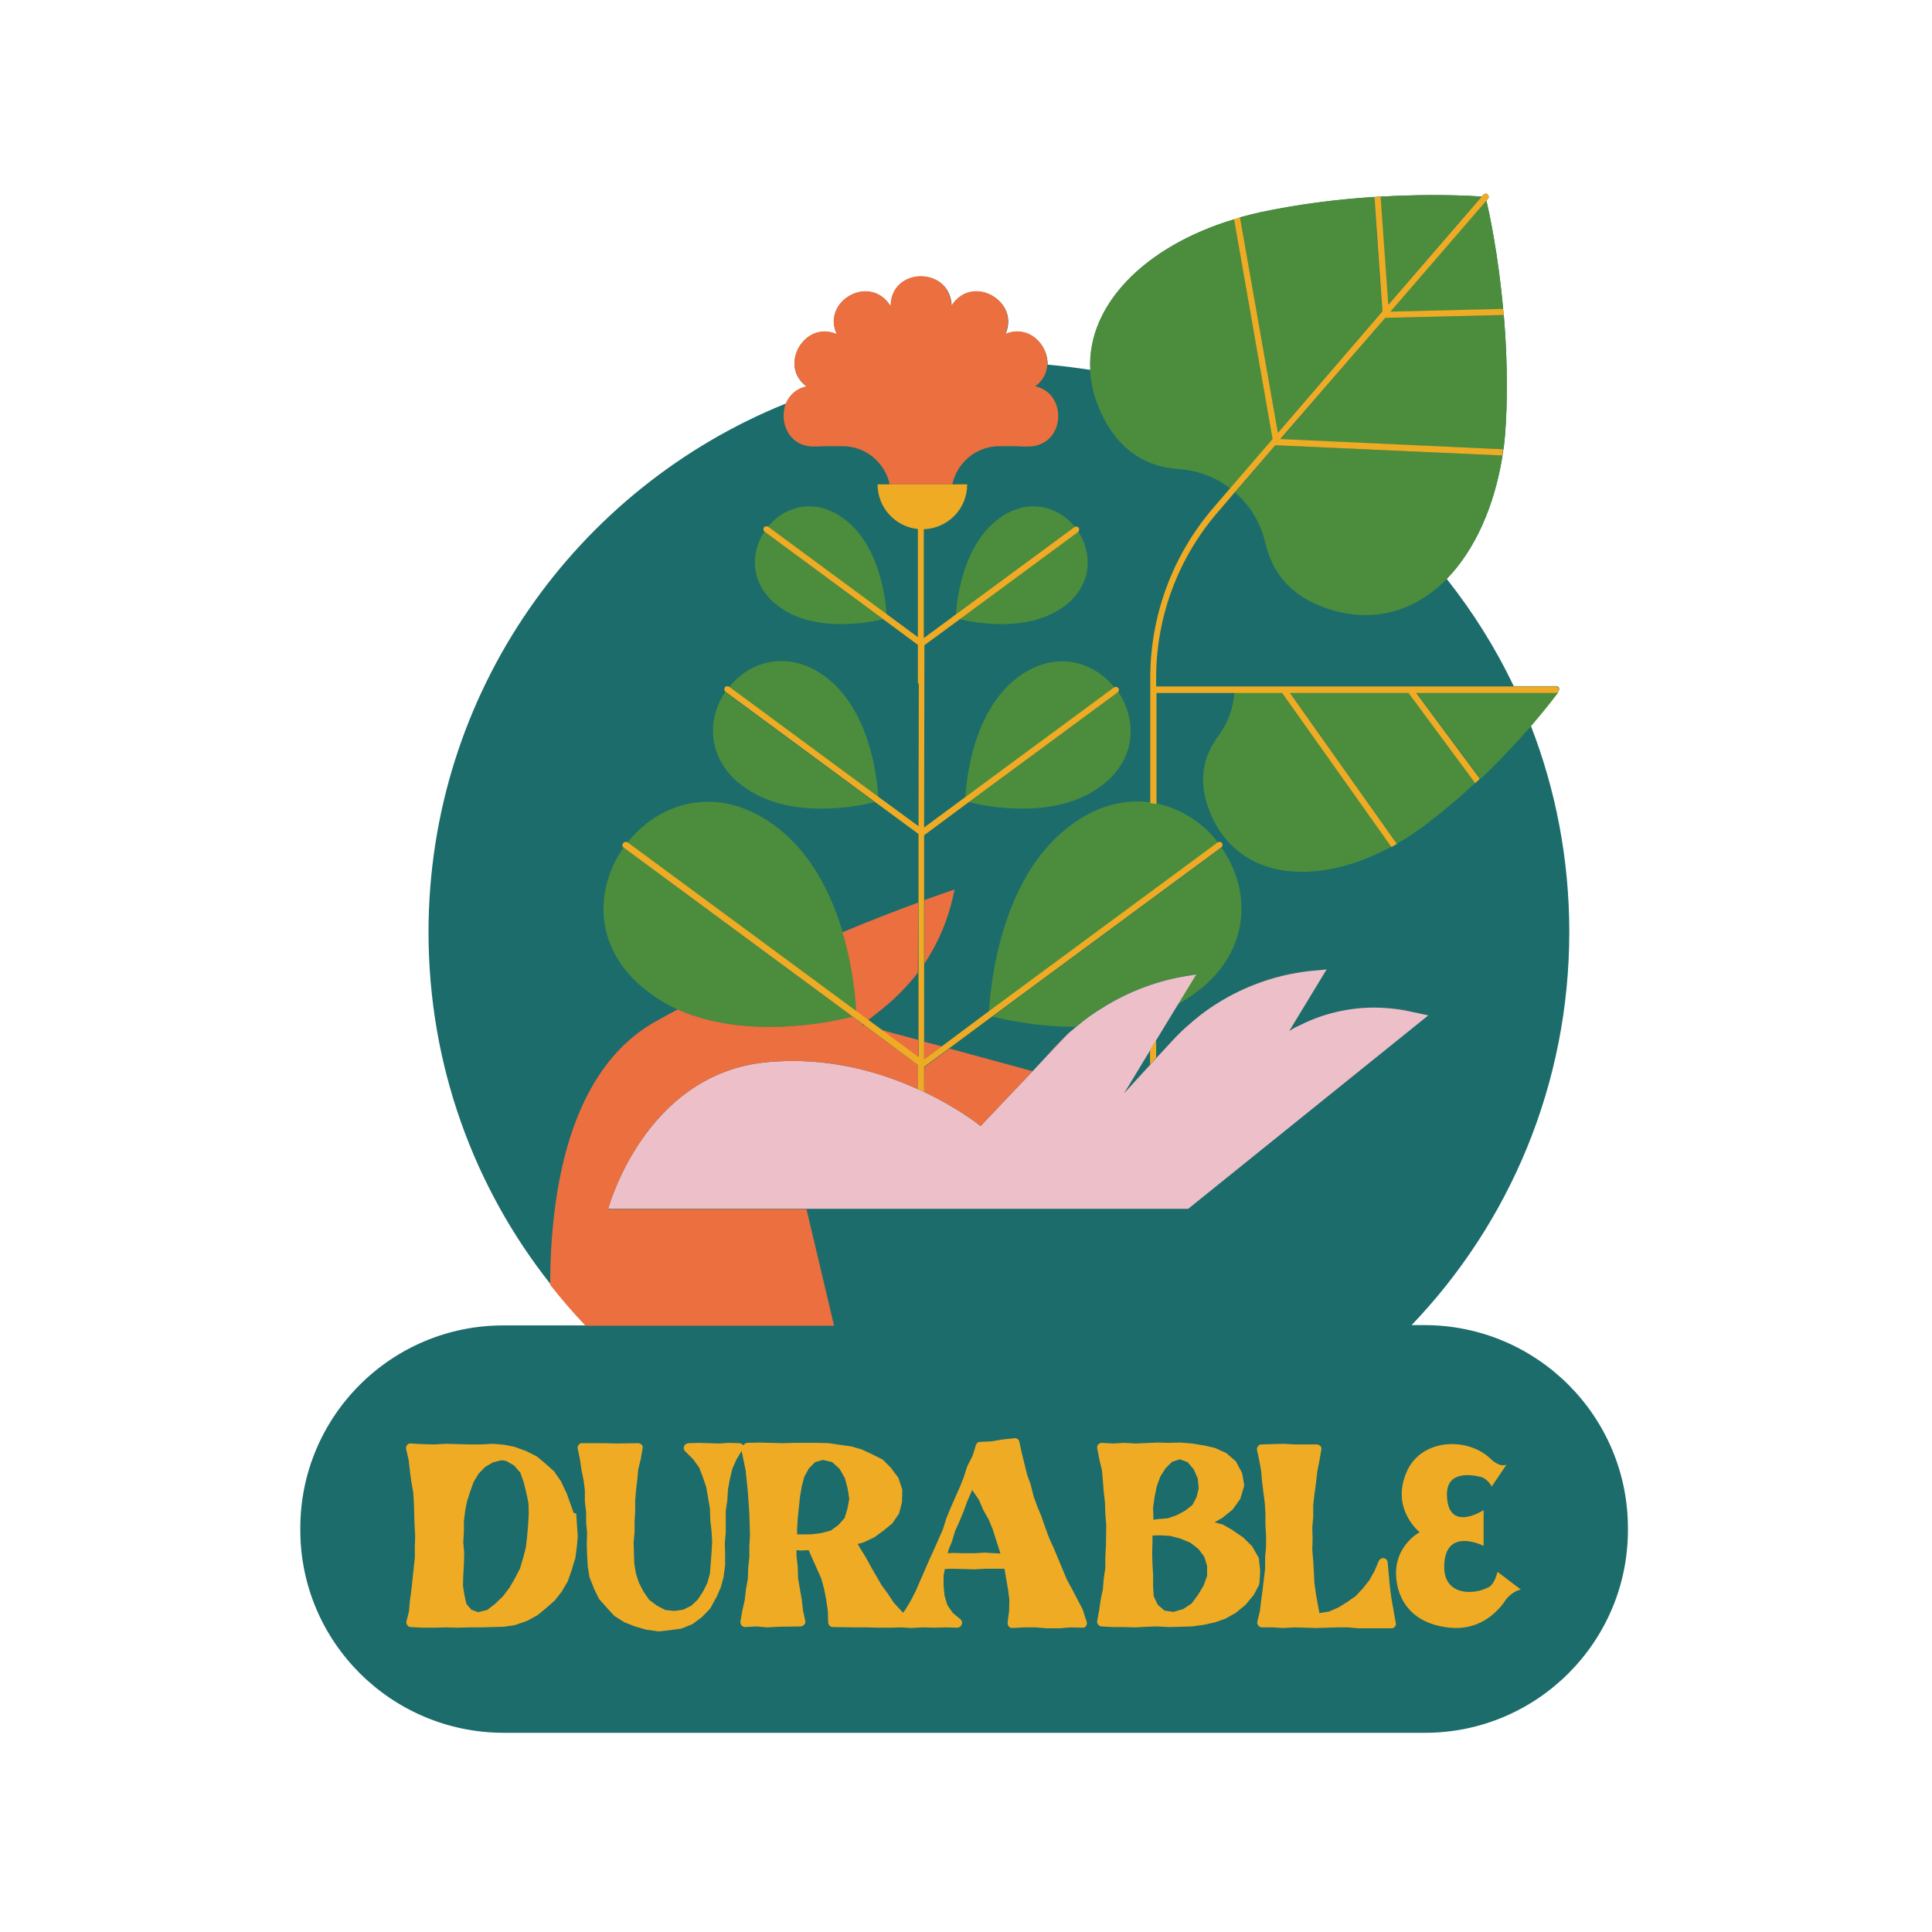 <svg xmlns="http://www.w3.org/2000/svg" xmlns:xlink="http://www.w3.org/1999/xlink" width="128" viewBox="0 0 96 96" height="128" preserveAspectRatio="xMidYMid meet"><defs><clipPath id="6aaece87af"><path d="M 14.906 9.602 L 80.906 9.602 L 80.906 86.102 L 14.906 86.102 Z M 14.906 9.602 " clip-rule="nonzero"></path></clipPath><clipPath id="5b98726f1e"><path d="M 29 9.602 L 78 9.602 L 78 52 L 29 52 Z M 29 9.602 " clip-rule="nonzero"></path></clipPath><clipPath id="2748e25cb4"><path d="M 20 9.602 L 78 9.602 L 78 82 L 20 82 Z M 20 9.602 " clip-rule="nonzero"></path></clipPath></defs><g clip-path="url(#6aaece87af)"><path fill="#1c6c6c" d="M 80.891 75.934 L 80.891 76.023 C 80.891 81.586 76.371 86.102 70.805 86.102 L 25.008 86.102 C 19.441 86.086 14.922 81.586 14.922 76.023 L 14.922 75.934 C 14.922 70.371 19.441 65.859 25.008 65.859 L 29.125 65.859 C 28.508 65.211 27.922 64.535 27.367 63.824 C 23.559 59.02 21.293 52.934 21.293 46.324 C 21.293 34.418 28.648 24.234 39.07 20.043 C 39.238 19.645 39.578 19.305 40.09 19.211 C 38.668 18.195 39.965 15.914 41.586 16.609 C 40.828 14.961 43.234 13.59 44.25 15.207 C 44.25 15.207 44.25 15.223 44.266 15.223 C 44.266 15.223 44.266 15.207 44.266 15.207 C 44.297 13.25 47.242 13.25 47.289 15.207 C 48.309 13.59 50.711 14.977 49.957 16.609 C 51.098 16.117 52.086 17.133 52.055 18.117 C 52.762 18.18 53.473 18.273 54.184 18.379 C 54.012 15.055 57.066 12.172 61.336 10.895 C 61.43 10.863 61.539 10.832 61.629 10.801 C 61.953 10.711 62.277 10.633 62.602 10.555 C 64.637 10.125 66.609 9.895 68.309 9.785 C 68.414 9.77 68.508 9.77 68.613 9.77 C 71.145 9.629 73.039 9.723 73.625 9.77 L 73.703 9.676 C 73.766 9.617 73.859 9.602 73.918 9.66 C 73.98 9.723 73.996 9.816 73.934 9.879 L 73.859 9.969 C 73.996 10.57 74.445 12.621 74.691 15.363 C 74.691 15.406 74.691 15.453 74.707 15.484 C 74.707 15.547 74.723 15.609 74.723 15.668 C 74.859 17.273 74.922 19.09 74.828 20.984 C 74.797 21.445 74.77 21.895 74.707 22.324 C 74.691 22.434 74.676 22.523 74.66 22.633 C 74.258 25.145 73.289 27.332 71.883 28.762 C 73.18 30.395 74.305 32.184 75.215 34.094 L 77.328 34.094 C 77.422 34.094 77.48 34.156 77.48 34.246 C 77.48 34.293 77.449 34.34 77.422 34.371 C 77.422 34.371 76.926 35.047 76.062 36.051 C 77.297 39.223 77.977 42.688 77.977 46.309 C 77.977 53.887 75 60.773 70.141 65.844 L 70.805 65.844 C 76.371 65.859 80.891 70.371 80.891 75.934 Z M 80.891 75.934 " fill-opacity="1" fill-rule="nonzero"></path></g><g clip-path="url(#5b98726f1e)"><path fill="#4b8d3d" d="M 53.457 51.023 C 51.531 51.023 49.926 50.668 49.324 50.516 L 60.703 42.121 C 62.031 44.016 62.262 46.879 59.824 49.004 C 59.797 49.035 59.75 49.066 59.703 49.098 C 59.348 49.391 58.945 49.668 58.531 49.898 L 59.426 48.406 L 59.148 48.449 C 57.59 48.695 56.125 49.238 54.785 50.055 C 54.336 50.344 53.891 50.668 53.457 51.023 Z M 38.223 51.023 C 36.48 51.023 34.953 50.73 33.672 50.16 C 33.043 49.883 32.473 49.516 31.977 49.098 C 31.93 49.066 31.898 49.035 31.855 49.004 C 29.402 46.879 29.648 44.016 30.977 42.121 L 42.355 50.516 C 41.77 50.668 40.148 51.023 38.223 51.023 Z M 49.141 50.27 C 49.203 49.129 49.68 43.273 53.551 40.766 C 53.598 40.734 53.641 40.703 53.672 40.688 C 54.582 40.117 55.539 39.824 56.512 39.824 C 56.727 39.824 56.941 39.84 57.145 39.871 C 57.234 39.887 57.344 39.902 57.449 39.918 C 58.637 40.164 59.734 40.84 60.52 41.859 Z M 31.176 41.871 C 32.191 40.578 33.645 39.84 35.184 39.84 C 36.156 39.84 37.098 40.133 38.023 40.703 C 38.066 40.734 38.113 40.75 38.145 40.777 C 39.855 41.887 41.105 43.754 41.879 46.324 C 42.402 48.113 42.523 49.684 42.555 50.27 Z M 64.699 43.32 C 62.602 43.32 60.996 42.336 60.195 40.531 C 59.547 39.07 59.656 37.746 60.535 36.574 C 61.012 35.941 61.289 35.188 61.336 34.402 L 63.727 34.402 L 69.156 42.059 C 67.629 42.891 66.102 43.32 64.699 43.32 Z M 69.418 41.918 C 69.418 41.918 69.418 41.902 69.418 41.918 L 64.098 34.418 L 69.988 34.418 L 73.289 38.883 C 73.289 38.883 73.289 38.883 73.305 38.898 C 72.469 39.684 71.605 40.395 70.758 41.043 C 70.344 41.348 69.879 41.656 69.418 41.918 Z M 50.789 40.18 C 49.57 40.18 48.539 39.961 48.152 39.855 L 55.57 34.387 C 56.402 35.617 56.543 37.484 54.969 38.855 C 54.938 38.867 54.922 38.898 54.891 38.914 C 53.891 39.746 52.516 40.18 50.789 40.18 Z M 40.812 40.18 C 39.102 40.18 37.73 39.746 36.727 38.914 C 36.695 38.898 36.68 38.867 36.648 38.855 C 35.078 37.484 35.199 35.617 36.031 34.387 L 43.449 39.855 C 43.078 39.961 42.031 40.18 40.812 40.18 C 40.828 40.18 40.828 40.18 40.812 40.18 Z M 47.969 39.609 C 48.031 38.562 48.414 35.035 50.852 33.461 C 50.883 33.445 50.914 33.43 50.93 33.414 C 51.531 33.047 52.148 32.859 52.777 32.859 C 53.766 32.859 54.707 33.34 55.371 34.156 Z M 36.234 34.141 C 36.895 33.309 37.836 32.848 38.824 32.848 C 39.457 32.848 40.09 33.031 40.676 33.398 C 40.703 33.414 40.734 33.43 40.75 33.445 C 43.188 35.02 43.574 38.547 43.637 39.594 Z M 70.387 34.418 L 77.328 34.418 C 77.359 34.418 77.391 34.402 77.422 34.387 L 77.434 34.402 C 77.434 34.402 76.941 35.078 76.078 36.082 C 75.277 36.988 74.445 37.883 73.566 38.699 Z M 49.758 31.012 C 48.848 31.012 48.074 30.859 47.691 30.766 L 53.582 26.422 C 54.227 27.406 54.32 28.871 53.086 29.965 L 53.027 30.012 C 52.223 30.672 51.129 31.012 49.758 31.012 Z M 41.801 31.012 C 40.426 31.012 39.332 30.672 38.547 30.012 C 38.531 29.996 38.5 29.98 38.484 29.965 C 37.234 28.887 37.328 27.406 37.977 26.422 L 43.867 30.766 C 43.496 30.859 42.711 31.012 41.801 31.012 Z M 67.859 30.566 C 67.336 30.566 66.797 30.488 66.258 30.336 C 64.406 29.812 63.266 28.688 62.879 26.992 C 62.648 25.992 62.125 25.129 61.367 24.465 L 63.387 22.125 C 63.402 22.125 63.402 22.125 63.418 22.125 L 74.66 22.633 C 74.258 25.176 73.273 27.348 71.883 28.777 C 70.727 29.949 69.34 30.566 67.859 30.566 Z M 47.504 30.52 C 47.551 29.688 47.891 26.898 49.805 25.652 L 49.863 25.605 C 50.344 25.312 50.836 25.16 51.344 25.16 C 52.117 25.16 52.871 25.527 53.395 26.16 Z M 38.16 26.176 C 38.684 25.527 39.441 25.16 40.211 25.16 C 40.719 25.16 41.215 25.312 41.691 25.605 L 41.754 25.652 C 43.664 26.883 44.004 29.688 44.051 30.52 Z M 61.121 24.266 C 60.383 23.695 59.504 23.371 58.562 23.309 C 56.805 23.188 55.508 22.246 54.707 20.508 C 54.383 19.812 54.199 19.09 54.168 18.379 C 54.012 15.191 56.82 12.25 61.32 10.895 L 63.25 21.832 Z M 63.633 21.832 L 68.832 15.793 C 68.848 15.793 68.848 15.793 68.863 15.793 L 74.723 15.652 C 74.875 17.504 74.922 19.289 74.828 20.984 C 74.797 21.445 74.77 21.895 74.707 22.324 Z M 63.48 21.508 L 61.598 10.801 C 61.906 10.711 62.246 10.633 62.57 10.555 C 64.359 10.172 66.285 9.906 68.293 9.785 C 68.398 9.77 68.492 9.77 68.602 9.77 C 69.465 9.723 70.344 9.691 71.207 9.691 C 72.438 9.691 73.305 9.738 73.609 9.77 L 68.969 15.145 L 68.586 9.77 C 68.492 9.77 68.383 9.785 68.277 9.785 L 68.676 15.469 Z M 73.859 9.969 C 73.996 10.539 74.445 12.605 74.691 15.363 L 74.707 15.484 L 74.691 15.363 L 69.094 15.484 Z M 73.859 9.969 " fill-opacity="1" fill-rule="nonzero"></path></g><path fill="#edc0c9" d="M 59.039 60.066 L 30.219 60.066 C 30.219 60.066 32.008 53.379 38.082 52.781 C 41.09 52.488 43.711 53.258 45.609 54.121 C 45.715 54.164 45.824 54.211 45.918 54.258 C 47.676 55.09 48.723 55.953 48.723 55.953 L 51.312 53.227 L 51.961 52.531 L 52.965 51.469 C 53.117 51.316 53.289 51.176 53.457 51.039 C 53.875 50.684 54.32 50.359 54.801 50.066 C 56.109 49.25 57.59 48.695 59.164 48.465 L 59.441 48.422 L 58.531 49.914 L 57.449 51.688 L 57.145 52.195 L 56.094 53.934 L 55.848 54.336 L 56.266 53.875 L 57.129 52.934 L 57.438 52.594 L 58.238 51.73 C 58.684 51.238 59.18 50.809 59.688 50.406 C 60.117 50.082 60.566 49.789 61.043 49.527 C 62.34 48.82 63.773 48.375 65.254 48.234 L 65.918 48.172 L 64.066 51.223 C 64.234 51.117 64.406 51.023 64.59 50.945 C 65.746 50.359 67.012 50.066 68.309 50.066 C 68.539 50.066 68.77 50.082 68.984 50.098 C 69.34 50.129 69.68 50.176 70.035 50.254 L 70.973 50.453 Z M 59.039 60.066 " fill-opacity="1" fill-rule="nonzero"></path><path fill="#ec6f40" d="M 43.789 51.176 L 45.625 51.672 L 45.625 52.52 Z M 57.145 52.902 L 56.277 53.844 Z M 70.035 50.207 C 69.695 50.129 69.34 50.082 68.984 50.055 C 69.34 50.082 69.695 50.145 70.035 50.207 L 70.973 50.406 Z M 45.934 44.723 L 45.934 47.879 C 46.023 47.742 46.117 47.605 46.195 47.465 C 46.797 46.465 47.211 45.355 47.43 44.199 C 47.43 44.199 46.887 44.383 45.934 44.723 Z M 64.082 51.191 C 64.25 51.086 64.422 50.992 64.605 50.914 C 64.422 50.992 64.25 51.086 64.082 51.191 Z M 45.918 54.258 C 47.676 55.09 48.723 55.953 48.723 55.953 L 51.312 53.227 L 47.18 52.102 L 45.98 52.996 C 45.965 53.012 45.949 53.012 45.934 53.027 Z M 51.961 52.52 L 52.965 51.453 C 53.117 51.301 53.289 51.16 53.457 51.023 C 53.289 51.16 53.133 51.301 52.965 51.453 C 52.609 51.793 52.285 52.148 51.961 52.52 Z M 45.918 52.641 L 46.797 51.992 L 45.918 51.762 Z M 58.254 51.703 L 57.465 52.562 L 58.254 51.703 C 58.699 51.207 59.195 50.777 59.703 50.375 C 59.195 50.777 58.699 51.207 58.254 51.703 Z M 56.094 53.918 L 55.848 54.32 Z M 61.059 49.5 C 62.355 48.789 63.789 48.344 65.27 48.203 L 65.934 48.145 L 65.27 48.203 C 63.789 48.359 62.355 48.789 61.059 49.5 Z M 45.625 44.848 C 44.668 45.199 43.371 45.691 41.863 46.324 C 42.402 48.129 42.523 49.73 42.539 50.27 L 43.125 50.699 L 43.883 50.098 C 44.527 49.574 45.113 48.973 45.609 48.328 Z M 38.082 52.781 C 41.09 52.488 43.711 53.258 45.609 54.121 L 45.609 52.918 L 42.957 50.961 L 42.848 50.93 L 42.879 50.898 L 42.355 50.516 C 41.414 50.762 37.113 51.703 33.672 50.16 C 33.32 50.344 32.98 50.531 32.625 50.73 C 28.215 53.164 27.352 59.328 27.336 63.84 C 27.891 64.547 28.477 65.227 29.094 65.875 L 41.445 65.875 L 40.074 60.082 L 59.039 60.082 L 30.219 60.082 C 30.219 60.066 32.008 53.379 38.082 52.781 Z M 40.398 22.188 C 40.473 22.188 40.566 22.188 40.645 22.188 C 40.734 22.188 40.844 22.172 40.938 22.172 L 41.879 22.172 C 43.02 22.172 43.973 22.988 44.207 24.066 L 47.32 24.066 C 47.551 22.988 48.508 22.172 49.648 22.172 L 50.59 22.172 C 50.695 22.188 50.789 22.188 50.883 22.188 C 50.961 22.188 51.051 22.188 51.129 22.188 C 52.965 22.125 53.055 19.535 51.438 19.195 C 51.84 18.906 52.023 18.504 52.039 18.102 C 52.086 17.102 51.098 16.102 49.941 16.594 C 50.695 14.945 48.293 13.574 47.273 15.191 C 47.227 13.234 44.281 13.234 44.25 15.191 C 44.25 15.191 44.25 15.207 44.25 15.207 C 44.25 15.207 44.25 15.191 44.234 15.191 C 43.219 13.574 40.812 14.961 41.57 16.594 C 39.965 15.902 38.668 18.18 40.074 19.195 C 39.562 19.305 39.227 19.629 39.055 20.027 C 38.699 20.922 39.148 22.156 40.398 22.188 Z M 40.398 22.188 " fill-opacity="1" fill-rule="nonzero"></path><g clip-path="url(#2748e25cb4)"><path fill="#efab24" d="M 57.145 52.902 L 57.145 52.18 L 57.449 51.672 L 57.449 52.562 Z M 77.312 34.109 L 57.449 34.109 L 57.449 33.664 C 57.449 30.645 58.547 27.715 60.52 25.438 L 61.352 24.465 L 63.371 22.125 C 63.387 22.125 63.387 22.125 63.402 22.125 L 74.645 22.633 C 74.66 22.523 74.676 22.434 74.691 22.324 L 63.617 21.816 L 68.832 15.793 C 68.848 15.793 68.848 15.793 68.863 15.793 L 74.723 15.652 C 74.723 15.594 74.707 15.531 74.707 15.469 C 74.707 15.422 74.707 15.375 74.691 15.348 L 69.094 15.484 L 73.859 9.969 L 73.934 9.879 C 73.996 9.816 73.98 9.707 73.918 9.66 C 73.859 9.602 73.75 9.617 73.703 9.676 L 73.625 9.77 L 68.984 15.145 L 68.602 9.77 C 68.492 9.77 68.398 9.785 68.293 9.785 L 68.691 15.469 L 63.496 21.508 L 61.613 10.801 C 61.508 10.832 61.414 10.863 61.32 10.895 L 63.234 21.816 L 61.121 24.266 L 60.289 25.234 C 58.27 27.578 57.156 30.582 57.156 33.676 L 57.156 39.902 C 57.266 39.918 57.359 39.934 57.465 39.949 L 57.465 34.434 L 63.711 34.434 L 69.141 42.09 C 69.23 42.043 69.324 41.98 69.418 41.934 C 69.418 41.934 69.418 41.918 69.402 41.918 L 64.098 34.434 L 69.988 34.434 L 73.289 38.898 C 73.289 38.898 73.289 38.914 73.305 38.914 C 73.379 38.84 73.457 38.777 73.535 38.699 L 70.371 34.434 L 77.312 34.434 C 77.344 34.434 77.375 34.418 77.406 34.402 C 77.434 34.371 77.465 34.324 77.465 34.277 C 77.465 34.172 77.406 34.109 77.312 34.109 Z M 30.992 42.121 L 42.371 50.516 L 42.895 50.898 L 42.973 50.961 L 45.609 52.918 L 45.609 54.121 C 45.715 54.164 45.824 54.211 45.918 54.258 L 45.918 53.012 C 45.934 53.012 45.949 52.996 45.965 52.98 L 47.168 52.086 L 49.309 50.5 L 60.688 42.105 C 60.75 42.059 60.766 41.949 60.719 41.887 C 60.676 41.828 60.566 41.812 60.504 41.859 L 49.125 50.254 L 46.797 51.992 L 45.918 52.641 L 45.918 41.504 L 48.121 39.871 L 55.539 34.402 C 55.602 34.355 55.617 34.246 55.57 34.188 C 55.523 34.125 55.414 34.109 55.355 34.156 L 47.938 39.625 L 45.918 41.117 L 45.934 32.059 L 47.676 30.781 L 53.566 26.438 C 53.629 26.391 53.641 26.285 53.598 26.223 C 53.551 26.16 53.441 26.145 53.379 26.191 L 47.488 30.535 L 45.902 31.707 L 45.902 26.297 C 47.105 26.254 48.059 25.281 48.059 24.066 L 43.605 24.066 C 43.605 25.219 44.484 26.176 45.609 26.285 L 45.609 31.66 L 44.066 30.52 L 38.176 26.176 C 38.113 26.129 38.008 26.145 37.961 26.207 C 37.914 26.27 37.93 26.375 37.992 26.422 L 43.883 30.766 L 45.609 32.043 L 45.609 33.895 C 45.609 33.926 45.625 33.969 45.656 33.984 L 45.641 41.055 L 43.648 39.594 L 36.234 34.125 C 36.172 34.078 36.062 34.094 36.016 34.156 C 35.973 34.215 35.988 34.324 36.047 34.371 L 43.465 39.84 L 45.641 41.441 L 45.641 52.52 L 43.805 51.16 L 43.156 50.684 L 42.57 50.254 L 31.191 41.859 C 31.129 41.812 31.02 41.828 30.977 41.887 C 30.898 41.965 30.914 42.074 30.992 42.121 Z M 28.633 75.223 L 28.707 76.316 C 28.707 76.332 28.707 76.348 28.707 76.348 L 28.66 76.887 L 28.586 77.441 C 28.586 77.457 28.586 77.473 28.57 77.473 L 28.414 77.996 L 28.23 78.52 C 28.23 78.535 28.215 78.551 28.215 78.566 L 27.938 79.043 C 27.938 79.059 27.922 79.059 27.922 79.074 L 27.582 79.508 C 27.566 79.523 27.566 79.523 27.551 79.539 L 27.137 79.906 L 26.703 80.262 C 26.688 80.277 26.688 80.277 26.672 80.277 L 26.195 80.539 C 26.18 80.539 26.164 80.555 26.148 80.555 L 25.625 80.738 C 25.609 80.738 25.594 80.738 25.578 80.754 L 25.039 80.832 C 25.023 80.832 25.023 80.832 25.008 80.832 L 23.883 80.863 L 23.312 80.863 L 22.742 80.879 L 22.156 80.863 L 21.586 80.879 L 21 80.879 L 20.414 80.848 C 20.352 80.848 20.273 80.816 20.242 80.754 C 20.195 80.691 20.18 80.633 20.195 80.57 L 20.32 80.078 L 20.367 79.555 L 20.441 79 L 20.613 77.395 L 20.613 76.855 L 20.629 76.316 L 20.598 75.777 L 20.566 74.684 L 20.535 74.16 L 20.441 73.637 L 20.367 73.082 L 20.305 72.543 L 20.18 72.004 C 20.164 71.926 20.18 71.867 20.227 71.805 C 20.273 71.742 20.336 71.711 20.414 71.727 L 21 71.758 L 21.57 71.773 L 22.141 71.742 C 22.141 71.742 22.156 71.742 22.156 71.742 L 23.328 71.773 L 23.898 71.773 L 24.469 71.742 C 24.484 71.742 24.484 71.742 24.5 71.742 L 25.039 71.789 C 25.055 71.789 25.055 71.789 25.055 71.789 L 25.594 71.898 C 25.609 71.898 25.625 71.898 25.625 71.914 L 26.133 72.098 C 26.148 72.098 26.148 72.098 26.164 72.113 L 26.656 72.359 C 26.672 72.375 26.688 72.375 26.703 72.391 L 27.121 72.742 L 27.535 73.113 C 27.551 73.129 27.566 73.145 27.566 73.16 L 27.875 73.605 C 27.875 73.621 27.891 73.621 27.891 73.637 L 28.121 74.129 C 28.121 74.129 28.121 74.145 28.137 74.145 L 28.508 75.18 C 28.633 75.195 28.633 75.207 28.633 75.223 Z M 26.273 75.223 L 26.258 74.684 L 26.148 74.16 L 26.023 73.652 L 25.855 73.176 L 25.547 72.82 L 25.145 72.59 L 24.914 72.559 L 24.484 72.668 L 24.098 72.898 L 23.773 73.238 L 23.527 73.652 L 23.359 74.129 L 23.203 74.609 L 23.109 75.102 L 23.051 75.594 L 23.051 76.102 L 23.02 76.641 L 23.066 77.164 C 23.066 77.164 23.066 77.18 23.066 77.18 L 23.051 77.719 L 23.02 78.273 L 23.004 78.797 L 23.082 79.277 L 23.172 79.691 L 23.418 79.984 L 23.758 80.109 L 24.207 80 L 24.605 79.691 L 24.992 79.32 L 25.316 78.891 L 25.594 78.414 L 25.84 77.934 L 25.996 77.41 L 26.133 76.871 L 26.195 76.316 L 26.242 75.762 Z M 53.98 80.539 C 54.027 80.617 54.012 80.691 53.98 80.77 C 53.949 80.848 53.859 80.895 53.781 80.879 L 53.211 80.863 L 52.641 80.91 C 52.641 80.91 52.625 80.91 52.625 80.91 L 52.039 80.91 C 52.039 80.91 52.023 80.91 52.023 80.91 L 51.453 80.863 L 50.883 80.863 L 50.312 80.895 C 50.25 80.895 50.172 80.879 50.125 80.816 C 50.082 80.77 50.066 80.691 50.066 80.633 L 50.141 80.047 L 50.156 79.492 L 50.082 78.938 L 49.91 77.949 L 48.984 77.949 L 48.43 77.98 C 48.43 77.98 48.414 77.98 48.414 77.98 L 47.305 77.949 L 46.949 77.965 L 46.887 78.289 L 46.887 78.797 L 46.934 79.293 L 47.074 79.754 L 47.336 80.137 L 47.723 80.461 C 47.797 80.523 47.828 80.633 47.781 80.723 C 47.754 80.816 47.66 80.879 47.566 80.879 L 46.996 80.863 L 46.441 80.879 C 46.441 80.879 46.426 80.879 46.426 80.879 L 45.855 80.863 L 45.285 80.895 C 45.27 80.895 45.27 80.895 45.254 80.895 L 44.809 80.863 L 44.234 80.879 L 43.664 80.879 L 43.094 80.863 L 42.523 80.863 L 41.383 80.848 C 41.262 80.848 41.152 80.738 41.152 80.617 L 41.137 80.078 L 41.059 79.523 L 40.953 78.969 L 40.812 78.445 L 40.18 77.027 L 39.855 77.043 C 39.84 77.043 39.84 77.043 39.824 77.043 L 39.578 77.027 L 39.578 77.336 L 39.641 77.859 C 39.641 77.875 39.641 77.875 39.641 77.891 L 39.656 78.43 L 39.84 79.492 L 39.902 80.031 L 40.012 80.539 C 40.027 80.602 40.012 80.676 39.965 80.723 C 39.918 80.77 39.855 80.816 39.781 80.816 L 38.684 80.832 L 38.145 80.863 C 38.145 80.863 38.145 80.863 38.129 80.863 C 38.129 80.863 38.113 80.863 38.113 80.863 L 37.574 80.816 L 37.035 80.848 C 36.973 80.848 36.895 80.816 36.852 80.77 C 36.805 80.723 36.789 80.648 36.789 80.586 L 36.883 80.047 L 37.004 79.508 L 37.066 78.984 C 37.066 78.984 37.066 78.969 37.066 78.969 L 37.16 78.445 L 37.176 77.922 C 37.176 77.922 37.176 77.906 37.176 77.906 L 37.234 77.383 L 37.234 76.84 C 37.234 76.84 37.234 76.828 37.234 76.828 L 37.266 76.289 L 37.234 75.207 L 37.16 74.129 L 37.051 73.066 L 36.852 72.098 L 36.59 72.527 L 36.387 72.992 L 36.266 73.5 L 36.172 74.008 L 36.141 74.531 C 36.141 74.531 36.141 74.547 36.141 74.547 L 36.062 75.07 L 36.062 76.133 C 36.062 76.133 36.062 76.148 36.062 76.148 L 36.016 76.672 L 36.031 77.195 L 36.031 77.75 C 36.031 77.766 36.031 77.766 36.031 77.781 L 35.957 78.32 C 35.957 78.336 35.957 78.336 35.957 78.352 L 35.816 78.875 C 35.816 78.891 35.816 78.891 35.801 78.906 L 35.586 79.398 C 35.586 79.398 35.586 79.414 35.57 79.414 L 35.309 79.891 C 35.293 79.906 35.293 79.922 35.277 79.938 L 34.906 80.324 C 34.891 80.34 34.891 80.34 34.875 80.355 L 34.445 80.676 C 34.43 80.691 34.414 80.691 34.398 80.707 L 33.891 80.91 C 33.875 80.91 33.859 80.926 33.844 80.926 L 33.305 81 L 32.766 81.062 C 32.75 81.062 32.75 81.062 32.734 81.062 C 32.719 81.062 32.719 81.062 32.703 81.062 L 32.164 80.984 C 32.148 80.984 32.148 80.984 32.133 80.984 L 31.605 80.832 C 31.605 80.832 31.594 80.832 31.594 80.832 L 31.082 80.633 C 31.066 80.633 31.051 80.617 31.035 80.617 L 30.574 80.324 C 30.559 80.309 30.543 80.309 30.527 80.293 L 30.156 79.891 L 29.789 79.477 C 29.773 79.461 29.758 79.445 29.758 79.43 L 29.512 78.938 C 29.512 78.938 29.512 78.922 29.512 78.922 L 29.309 78.414 C 29.309 78.398 29.293 78.383 29.293 78.367 L 29.203 77.828 C 29.203 77.812 29.203 77.812 29.203 77.797 L 29.172 77.258 L 29.156 76.719 L 29.172 76.18 L 29.125 75.656 C 29.125 75.656 29.125 75.641 29.125 75.641 L 29.125 75.133 L 29.062 74.625 C 29.062 74.609 29.062 74.609 29.062 74.594 L 29.062 74.07 L 29 73.559 L 28.895 73.051 L 28.816 72.512 L 28.707 71.988 C 28.691 71.926 28.707 71.852 28.754 71.789 C 28.801 71.727 28.879 71.695 28.941 71.711 L 30.051 71.711 L 30.605 71.727 L 31.699 71.711 C 31.777 71.711 31.84 71.742 31.887 71.789 C 31.93 71.836 31.945 71.914 31.93 71.973 L 31.84 72.496 L 31.715 73.008 L 31.668 73.516 L 31.605 74.039 L 31.562 74.547 L 31.562 75.07 L 31.531 75.609 L 31.531 76.117 C 31.531 76.117 31.531 76.133 31.531 76.133 L 31.484 76.641 L 31.5 77.148 L 31.516 77.672 L 31.594 78.168 L 31.746 78.645 L 31.977 79.09 L 32.254 79.492 L 32.641 79.785 L 33.059 80 L 33.504 80.047 L 33.949 79.984 L 34.352 79.785 L 34.676 79.477 L 34.938 79.074 L 35.152 78.645 L 35.277 78.184 L 35.355 77.164 L 35.387 76.609 L 35.355 76.07 L 35.293 75.516 C 35.293 75.516 35.293 75.5 35.293 75.5 L 35.277 74.961 L 35.184 74.422 L 35.094 73.898 L 34.922 73.391 L 34.738 72.914 L 34.43 72.496 L 34.043 72.113 C 33.98 72.051 33.949 71.941 33.996 71.867 C 34.027 71.773 34.105 71.727 34.199 71.711 L 34.707 71.695 C 34.707 71.695 34.723 71.695 34.723 71.695 L 35.723 71.727 L 36.219 71.695 C 36.219 71.695 36.234 71.695 36.234 71.695 L 36.742 71.711 C 36.82 71.711 36.883 71.758 36.926 71.82 C 36.926 71.805 36.941 71.789 36.957 71.789 C 37.004 71.742 37.066 71.695 37.129 71.695 L 37.715 71.68 L 38.887 71.711 L 39.457 71.695 L 40.613 71.695 L 41.168 71.711 C 41.168 71.711 41.184 71.711 41.184 71.711 L 42.262 71.867 C 42.277 71.867 42.277 71.867 42.293 71.867 L 42.816 72.02 C 42.832 72.02 42.848 72.035 42.848 72.035 L 43.344 72.266 L 43.836 72.512 C 43.852 72.527 43.883 72.543 43.898 72.559 L 44.281 72.945 C 44.281 72.945 44.297 72.961 44.297 72.977 L 44.621 73.406 C 44.637 73.422 44.652 73.453 44.652 73.469 L 44.82 73.977 C 44.836 74.008 44.836 74.023 44.836 74.055 L 44.82 74.594 C 44.82 74.609 44.82 74.625 44.82 74.641 L 44.684 75.164 C 44.684 75.195 44.668 75.207 44.652 75.238 L 44.344 75.688 C 44.328 75.703 44.312 75.719 44.297 75.734 L 43.883 76.07 L 43.434 76.395 C 43.418 76.41 43.402 76.41 43.402 76.41 L 42.91 76.641 C 42.895 76.641 42.879 76.656 42.863 76.656 L 42.617 76.719 L 42.742 76.934 L 43.02 77.383 L 43.281 77.859 L 43.805 78.766 L 44.113 79.184 L 44.406 79.629 L 44.762 80.016 L 44.867 80.137 L 44.977 80 L 45.254 79.539 L 45.5 79.059 L 46.164 77.535 L 46.395 77.027 L 46.844 76.012 L 47.012 75.484 C 47.012 75.484 47.012 75.473 47.012 75.473 L 47.227 74.945 L 47.691 73.898 L 47.891 73.391 L 48.059 72.867 C 48.059 72.852 48.074 72.836 48.074 72.836 L 48.324 72.344 L 48.492 71.805 C 48.523 71.711 48.602 71.648 48.691 71.648 L 49.262 71.621 L 49.816 71.527 L 50.402 71.465 C 50.527 71.449 50.637 71.527 50.652 71.648 L 50.773 72.203 L 51.035 73.27 L 51.223 73.793 C 51.223 73.793 51.223 73.809 51.223 73.809 L 51.359 74.348 L 51.547 74.871 L 51.762 75.379 C 51.762 75.379 51.762 75.395 51.762 75.395 L 51.945 75.918 L 52.133 76.426 L 52.363 76.934 L 53.012 78.488 L 53.273 78.969 L 53.797 79.969 Z M 42.199 74.484 L 42.125 73.992 L 41.984 73.453 L 41.723 72.992 L 41.352 72.652 L 40.891 72.543 L 40.504 72.652 L 40.195 72.961 L 39.965 73.375 L 39.84 73.852 L 39.75 74.379 L 39.641 75.426 L 39.609 75.949 L 39.609 76.242 L 40.289 76.242 L 40.797 76.18 L 41.277 76.055 L 41.66 75.777 L 41.969 75.426 L 42.109 74.961 Z M 49.711 77.195 L 49.324 75.98 L 49.125 75.5 L 48.863 75.039 C 48.863 75.023 48.848 75.023 48.848 75.008 L 48.645 74.531 L 48.309 74.039 L 48.277 74.102 L 48.059 74.609 L 47.875 75.117 L 47.66 75.625 L 47.461 76.07 L 47.32 76.535 C 47.32 76.535 47.32 76.551 47.32 76.551 L 47.137 76.996 L 47.09 77.18 L 47.32 77.164 C 47.32 77.164 47.336 77.164 47.336 77.164 L 47.875 77.18 L 48.398 77.18 L 48.926 77.148 Z M 62.555 78.766 L 62.293 79.262 C 62.293 79.277 62.277 79.293 62.262 79.293 L 61.906 79.723 C 61.891 79.738 61.891 79.738 61.875 79.754 L 61.445 80.109 C 61.43 80.121 61.43 80.121 61.414 80.137 L 60.922 80.414 C 60.906 80.414 60.891 80.43 60.891 80.43 L 60.367 80.617 C 60.367 80.617 60.352 80.617 60.352 80.617 L 59.809 80.738 C 59.809 80.738 59.797 80.738 59.797 80.738 L 59.238 80.816 C 59.223 80.816 59.223 80.816 59.211 80.816 L 58.082 80.848 C 58.082 80.848 58.066 80.848 58.066 80.848 L 57.512 80.816 L 56.973 80.832 L 56.434 80.863 C 56.434 80.863 56.418 80.863 56.418 80.863 L 55.863 80.848 L 55.309 80.848 L 54.738 80.816 C 54.676 80.816 54.613 80.785 54.566 80.723 C 54.52 80.676 54.508 80.602 54.52 80.539 L 54.613 80.031 L 54.691 79.508 C 54.691 79.508 54.691 79.492 54.691 79.492 L 54.801 78.969 L 54.844 78.445 L 54.922 77.906 L 54.922 77.383 L 54.953 76.828 L 54.969 75.762 L 54.922 75.223 L 54.906 74.668 L 54.844 74.129 L 54.801 73.574 L 54.754 73.051 L 54.629 72.527 L 54.52 71.973 C 54.508 71.898 54.52 71.836 54.566 71.773 C 54.613 71.727 54.691 71.695 54.754 71.695 L 55.309 71.727 L 55.848 71.695 C 55.863 71.695 55.863 71.695 55.879 71.695 L 56.418 71.727 L 57.512 71.68 C 57.512 71.68 57.527 71.68 57.527 71.68 L 58.082 71.695 L 58.637 71.68 C 58.652 71.68 58.652 71.68 58.668 71.68 L 59.223 71.727 C 59.223 71.727 59.238 71.727 59.238 71.727 L 59.797 71.82 C 59.797 71.82 59.809 71.82 59.809 71.82 L 60.352 71.941 C 60.367 71.941 60.383 71.957 60.395 71.957 L 60.906 72.191 C 60.922 72.203 60.938 72.203 60.953 72.219 L 61.383 72.59 C 61.398 72.605 61.43 72.637 61.43 72.652 L 61.691 73.145 C 61.707 73.16 61.707 73.191 61.723 73.207 L 61.816 73.746 C 61.816 73.777 61.816 73.824 61.816 73.852 L 61.645 74.422 C 61.645 74.453 61.629 74.469 61.613 74.5 L 61.262 74.992 C 61.246 75.008 61.23 75.023 61.215 75.039 L 60.734 75.426 C 60.719 75.441 60.719 75.441 60.703 75.441 L 60.352 75.641 L 60.688 75.734 C 60.703 75.734 60.734 75.746 60.75 75.746 L 61.262 76.039 C 61.262 76.039 61.273 76.039 61.273 76.055 L 61.754 76.379 C 61.77 76.379 61.77 76.395 61.785 76.41 L 62.199 76.812 C 62.215 76.828 62.23 76.84 62.23 76.855 L 62.523 77.367 C 62.539 77.395 62.555 77.426 62.555 77.457 L 62.617 78.027 C 62.617 78.043 62.617 78.059 62.617 78.074 L 62.586 78.629 C 62.57 78.707 62.57 78.738 62.555 78.766 Z M 57.297 74.902 L 57.312 75.426 C 57.312 75.426 57.312 75.441 57.312 75.441 L 57.312 75.516 L 57.543 75.484 L 58.035 75.441 L 58.484 75.285 L 58.902 75.055 L 59.254 74.777 L 59.457 74.391 L 59.562 73.961 L 59.516 73.469 L 59.316 73.008 L 59.008 72.652 L 58.621 72.512 L 58.238 72.637 L 57.914 72.961 L 57.652 73.375 L 57.48 73.852 L 57.375 74.363 Z M 59.98 77.812 L 59.84 77.352 L 59.547 76.965 L 59.148 76.656 L 58.668 76.457 L 58.145 76.316 L 57.605 76.289 L 57.266 76.301 L 57.266 76.625 L 57.25 77.18 L 57.266 77.719 L 57.297 78.258 L 57.297 78.812 L 57.328 79.32 L 57.527 79.738 L 57.867 80.031 L 58.316 80.094 L 58.793 79.953 L 59.211 79.676 L 59.531 79.246 L 59.809 78.781 L 59.98 78.305 Z M 69.141 79.43 L 69.062 78.844 L 68.953 77.629 C 68.938 77.52 68.863 77.441 68.754 77.426 C 68.645 77.41 68.555 77.473 68.508 77.566 L 68.293 78.074 L 68.043 78.52 L 67.723 78.922 L 67.367 79.305 L 66.949 79.598 L 66.504 79.875 L 66.039 80.078 L 65.578 80.152 L 65.562 80.152 L 65.391 79.23 L 65.316 78.691 L 65.285 78.137 L 65.254 77.566 L 65.207 77.012 L 65.223 76.457 L 65.207 75.902 L 65.254 75.348 C 65.254 75.348 65.254 75.332 65.254 75.332 L 65.254 74.777 L 65.316 74.238 L 65.391 73.684 L 65.453 73.129 L 65.562 72.574 L 65.656 72.035 C 65.672 71.973 65.656 71.898 65.609 71.852 C 65.562 71.805 65.5 71.773 65.422 71.773 L 64.344 71.773 L 63.789 71.742 C 63.789 71.742 63.773 71.742 63.773 71.742 L 62.68 71.773 C 62.617 71.773 62.539 71.805 62.508 71.867 C 62.461 71.926 62.445 71.988 62.461 72.051 L 62.57 72.559 L 62.664 73.082 L 62.711 73.621 L 62.848 74.699 L 62.879 75.223 L 62.879 75.762 C 62.879 75.762 62.879 75.777 62.879 75.777 L 62.91 76.301 L 62.91 76.84 L 62.863 77.383 C 62.863 77.383 62.863 77.395 62.863 77.395 L 62.863 77.934 L 62.738 79 L 62.664 79.539 L 62.602 80.062 L 62.477 80.57 C 62.461 80.633 62.477 80.707 62.523 80.77 C 62.57 80.832 62.633 80.863 62.711 80.863 L 63.234 80.863 L 63.773 80.895 C 63.773 80.895 63.789 80.895 63.789 80.895 L 64.312 80.863 L 65.391 80.895 L 66.457 80.863 L 66.98 80.863 L 67.504 80.91 C 67.504 80.91 67.52 80.91 67.52 80.91 L 69.141 80.91 C 69.199 80.91 69.277 80.879 69.309 80.832 C 69.355 80.785 69.371 80.707 69.355 80.648 Z M 74.012 78.844 C 73.211 79.293 71.746 79.277 71.762 77.844 C 71.777 75.824 73.719 76.812 73.719 76.812 L 73.719 75.039 C 73.719 75.039 71.945 76.195 71.898 74.301 C 71.867 73.098 73.039 73.254 73.598 73.391 C 73.965 73.516 74.121 73.867 74.121 73.867 L 74.859 72.773 C 74.504 72.945 74.059 72.48 74.059 72.48 C 72.902 71.375 70.574 71.48 69.879 73.176 C 69.109 75.008 70.543 76.133 70.543 76.133 C 70.543 76.133 69.434 76.719 69.371 78.043 C 69.324 79.137 69.879 80.664 72.039 80.879 C 73.426 81.016 74.273 80.23 74.707 79.66 C 74.754 79.598 74.797 79.523 74.844 79.461 C 75.184 79.043 75.57 78.984 75.57 78.984 L 74.414 78.105 C 74.273 78.613 74.105 78.781 74.012 78.844 Z M 74.012 78.844 " fill-opacity="1" fill-rule="nonzero"></path></g></svg>